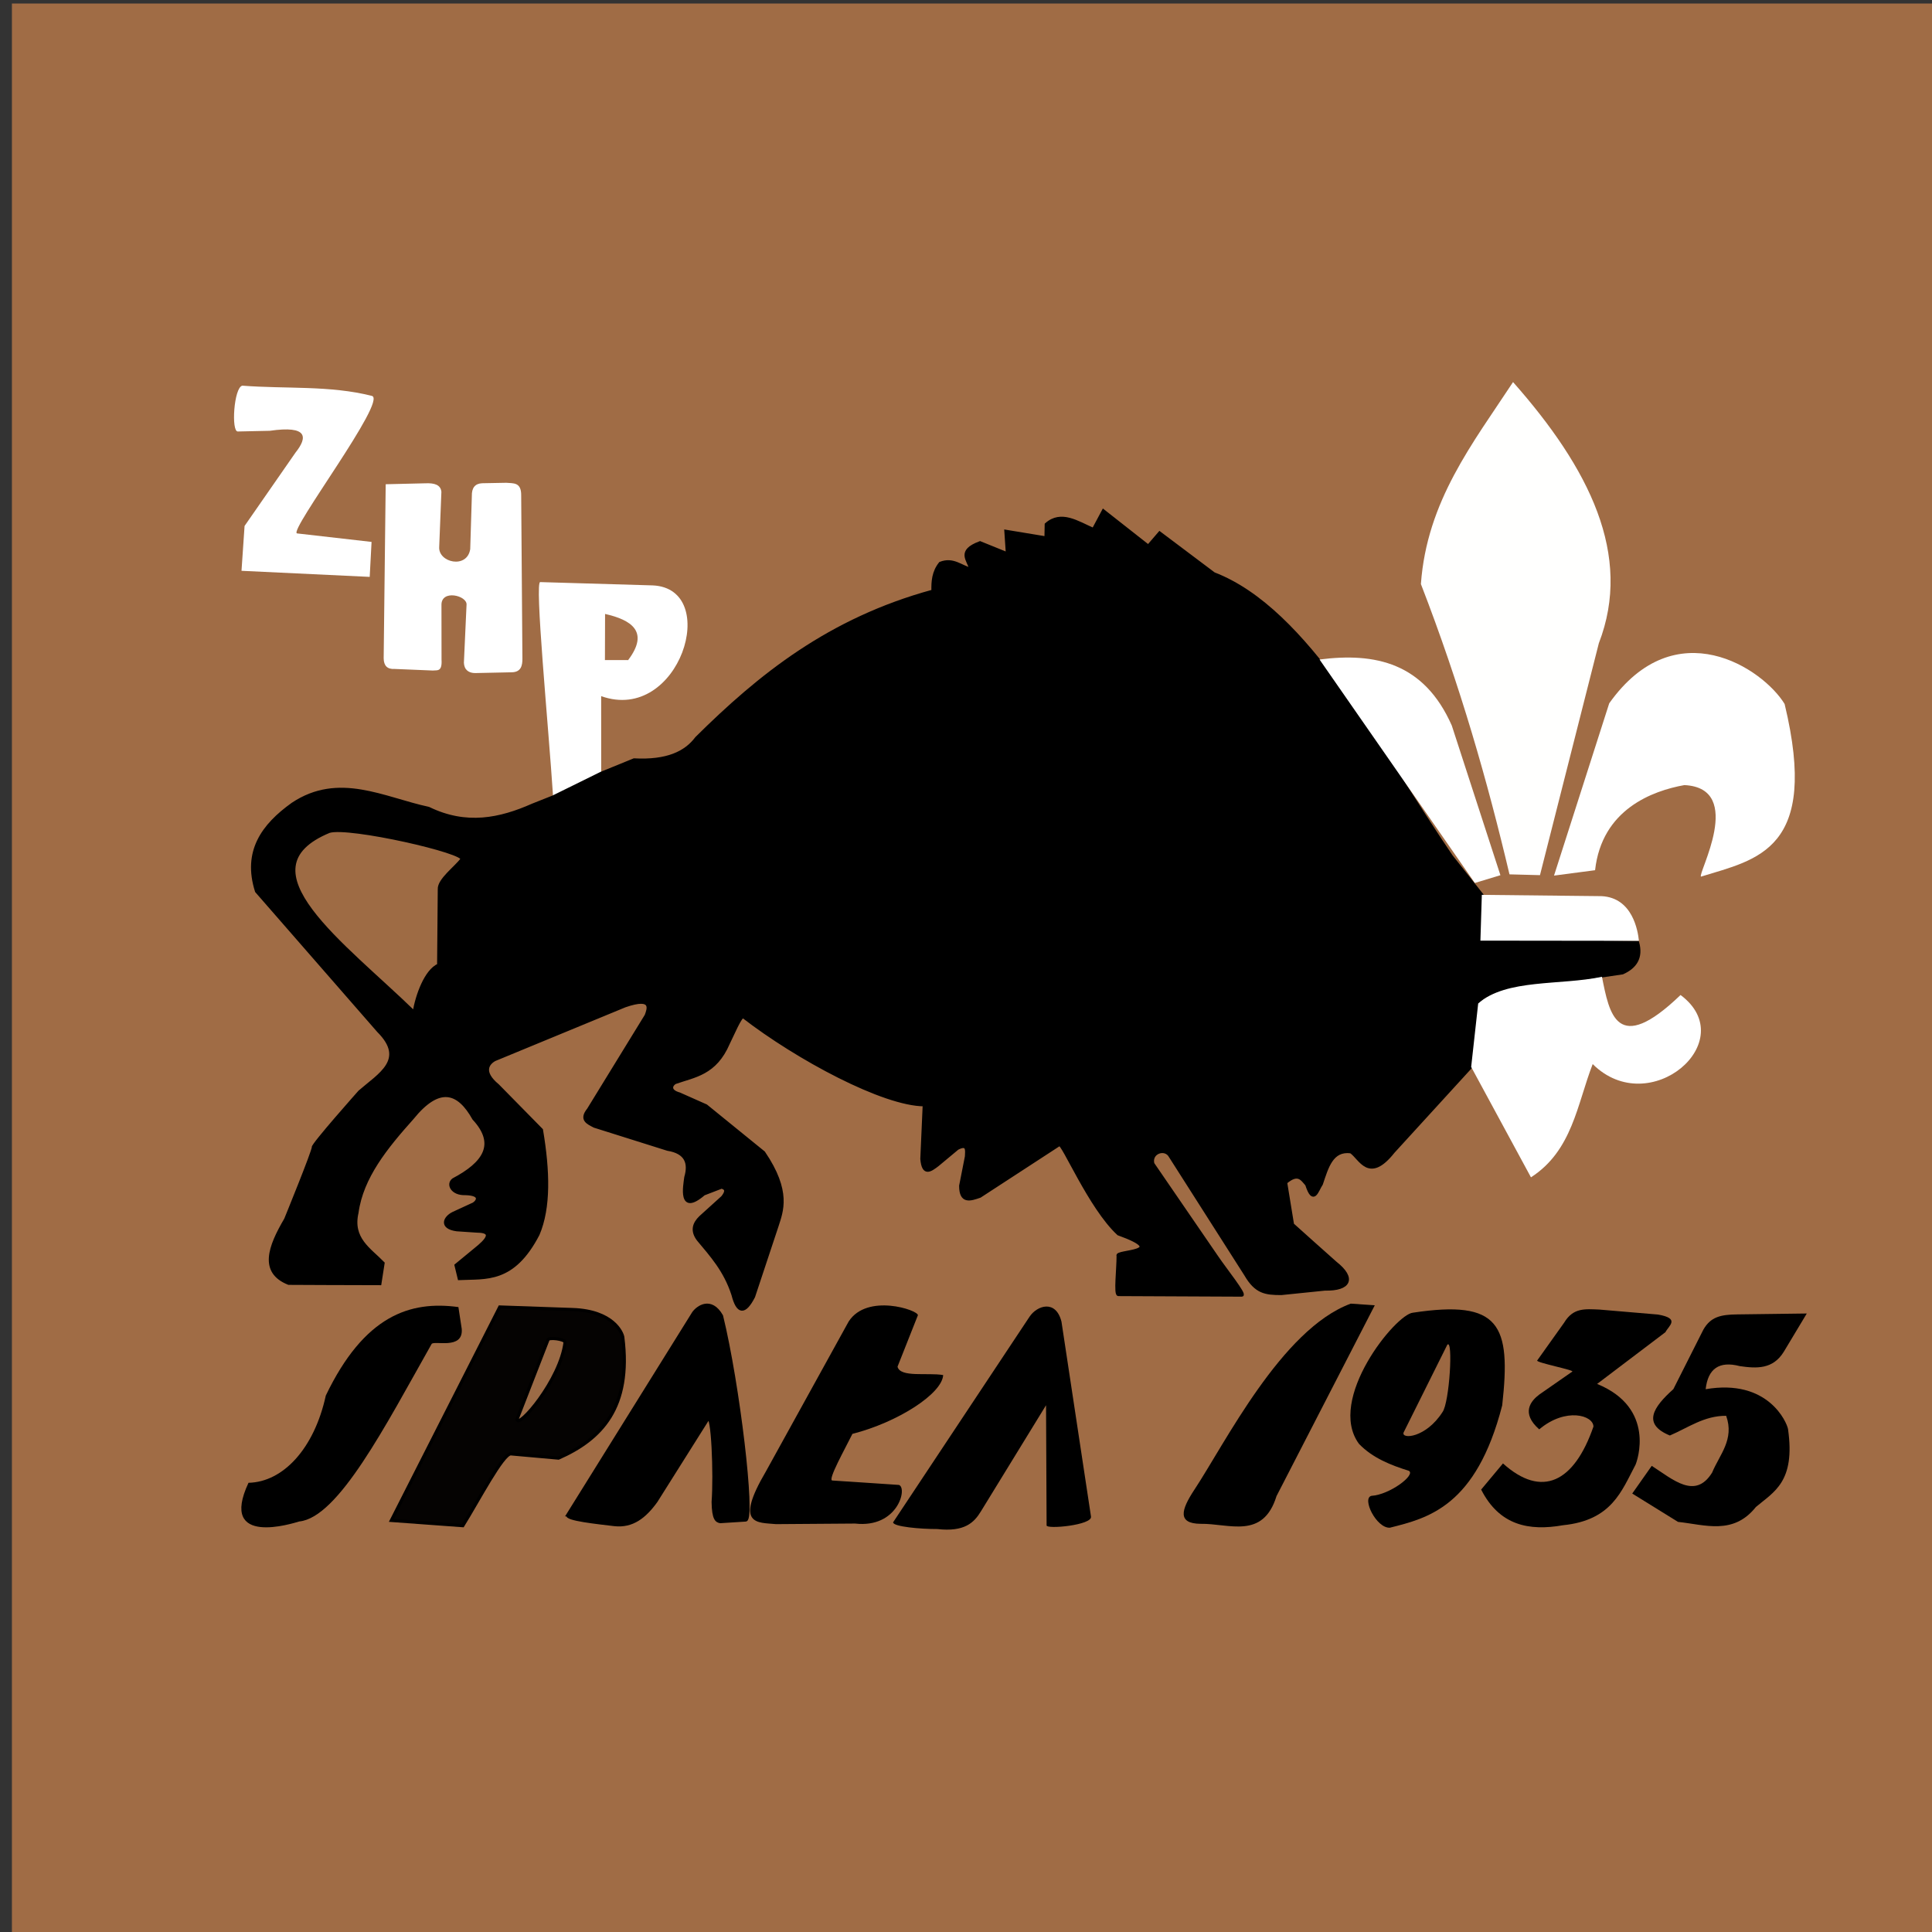 <?xml version="1.0" encoding="UTF-8" standalone="no"?>
<svg
   width="160.791mm"
   height="160.791mm"
   viewBox="0 0 160.791 160.791"
   version="1.1"
   id="svg6"
   inkscape:version="1.1-dev (0df1fa2914, 2020-11-14, custom)"
   sodipodi:docname="spala.svg"
   xmlns:inkscape="http://www.inkscape.org/namespaces/inkscape"
   xmlns:sodipodi="http://sodipodi.sourceforge.net/DTD/sodipodi-0.dtd"
   xmlns="http://www.w3.org/2000/svg"
   xmlns:svg="http://www.w3.org/2000/svg">
  <rect x="0" y="0" width="160.791" height="160.791" fill="#333333" stroke="none"/>
  <defs
     id="defs2" />
  <sodipodi:namedview
     id="base"
     pagecolor="#ffffff"
     bordercolor="#666666"
     borderopacity="1.0"
     inkscape:pageopacity="0.0"
     inkscape:pageshadow="2"
     inkscape:zoom="1.4"
     inkscape:cx="467.5"
     inkscape:cy="190.71428"
     inkscape:document-units="mm"
     inkscape:current-layer="layer2"
     showgrid="false"
     inkscape:window-width="1920"
     inkscape:window-height="1044"
     inkscape:window-x="0"
     inkscape:window-y="36"
     inkscape:window-maximized="1"
     fit-margin-top="0"
     fit-margin-left="0"
     fit-margin-right="0"
     fit-margin-bottom="0" />
  <g
     inkscape:groupmode="layer"
     id="layer2"
     inkscape:label="Warstwa 2"
     style="display:inline;opacity:1"
     transform="translate(-33.618,-128.419)">
    <rect
       style="fill:#a06c45;fill-opacity:1;fill-rule:evenodd;stroke-width:0.688;stroke-linecap:round;stroke-linejoin:round"
       id="rect43"
       width="160.791"
       height="160.933"
       x="34.61"
       y="128.712" />
    <path
       style="font-variation-settings:normal;opacity:1;vector-effect:none;fill:#ffffff;fill-opacity:1;stroke:none;stroke-width:0.265px;stroke-linecap:butt;stroke-linejoin:miter;stroke-miterlimit:4;stroke-dasharray:none;stroke-dashoffset:0;stroke-opacity:1;stop-color:#000000;stop-opacity:1"
       d="m 64.541,173.52 -0.154,2.91 -10.67,-0.506 0.255,-3.732 4.236,-6.101 c 1.01,-1.265 1.075,-2.283 -2.14,-1.819 l -2.651,0.057 c -0.573,0.058 -0.34,-3.676 0.371,-3.813 3.596,0.281 7.287,-0.037 10.786,0.853 1.296,0.371 -6.911,11.197 -6.243,11.442 z"
       id="path12506"
       sodipodi:nodetypes="ccccccccccc" />
    <path
       style="font-variation-settings:normal;opacity:1;vector-effect:none;fill:#ffffff;fill-opacity:1;stroke:none;stroke-width:0.265px;stroke-linecap:butt;stroke-linejoin:miter;stroke-miterlimit:4;stroke-dasharray:none;stroke-dashoffset:0;stroke-opacity:1;stop-color:#000000;stop-opacity:1"
       d="m 65.717,168.72 -0.168,14.484 c 0.008,0.635 0.316,0.923 0.905,0.888 l 3.191,0.132 c 0.345,-0.044 0.783,0.141 0.72,-0.905 l -0.006,-4.521 c -0.049,-1.364 2.163,-0.813 2.087,-0.044 l -0.22,4.825 c 0.025,0.584 0.402,0.862 0.954,0.856 l 3.045,-0.065 c 0.741,-0.021 0.881,-0.531 0.871,-1.163 l -0.102,-13.543 c 0.017,-1.147 -0.665,-1.007 -1.239,-1.065 l -2.01,0.038 c -0.581,0.027 -0.878,0.372 -0.858,1.07 l -0.135,4.415 c -0.26,1.674 -2.678,1.117 -2.581,-0.191 l 0.182,-4.584 c -0.062,-0.572 -0.56,-0.742 -1.347,-0.705 z"
       id="path14508"
       sodipodi:nodetypes="cccccccccccccccccccc" />
    <path
       style="font-variation-settings:normal;opacity:1;vector-effect:none;fill:#ffffff;fill-opacity:1;stroke:none;stroke-width:0.265px;stroke-linecap:butt;stroke-linejoin:miter;stroke-miterlimit:4;stroke-dasharray:none;stroke-dashoffset:0;stroke-opacity:1;stop-color:#000000;stop-opacity:1"
       d="M 79.651,194.752 C 79.262,188.796 78.077,176.628 78.591,176.864 l 9.357,0.275 c 5.729,0.265 2.23,11.547 -4.298,9.216 l 0.003,6.425 z"
       id="path15917"
       sodipodi:nodetypes="cccccc" />
    <path
       style="font-variation-settings:normal;display:inline;opacity:1;vector-effect:none;fill:#000000;fill-opacity:1;stroke:#000000;stroke-width:0.265px;stroke-linecap:butt;stroke-linejoin:miter;stroke-miterlimit:4;stroke-dasharray:none;stroke-dashoffset:0;stroke-opacity:1;stop-color:#000000;stop-opacity:1"
       d="m 77.955,195.424 c -2.718,1.206 -5.53,1.803 -8.671,0.275 -3.753,-0.808 -7.472,-2.92 -11.312,-0.356 -2.48,1.775 -4.048,3.945 -3.002,7.247 l 10.137,11.619 c 2.42,2.416 0.063,3.656 -1.559,5.077 0,0 -3.913,4.4 -3.86,4.635 0.053,0.234 -2.293,5.978 -2.293,5.978 -1.348,2.295 -2.116,4.379 0.247,5.321 l 3.099,0.014 4.49,0.013 0.265,-1.701 c -1.117,-1.151 -2.673,-2.022 -2.171,-4.21 0.404,-2.947 2.422,-5.426 4.598,-7.86 2.247,-2.78 3.855,-2.242 5.127,0.035 1.995,2.154 0.846,3.746 -1.697,5.089 -0.502,0.364 -0.099,1.194 0.985,1.154 1.62,0.04 0.898,0.823 0.597,0.914 l -1.587,0.731 c -0.731,0.352 -1.096,1.17 0.275,1.362 l 1.662,0.112 c 1.98,0.008 0.138,1.313 -0.272,1.667 l -1.439,1.184 0.266,1.1 c 2.227,-0.108 4.474,0.318 6.552,-3.677 0.946,-2.222 0.864,-5.259 0.287,-8.687 l -3.634,-3.696 c -1.392,-1.15 -0.801,-1.865 -0.264,-2.161 l 10.846,-4.477 c 2.45,-0.848 1.945,0.332 1.775,0.807 l -4.806,7.826 c -0.684,0.845 -0.058,1.1 0.499,1.387 l 6.08,1.915 c 1.56,0.25 1.867,1.156 1.523,2.333 -0.095,0.733 -0.565,3.154 1.494,1.388 l 1.482,-0.57 c 0.501,0.137 0.386,0.464 0.082,0.849 l -1.833,1.659 c -0.554,0.531 -0.744,1.127 -0.198,1.856 1.094,1.317 2.237,2.553 2.899,4.594 0.395,1.54 0.962,1.603 1.705,0.161 l 1.954,-5.889 c 0.385,-1.213 1.097,-2.849 -1.111,-6.095 l -4.791,-3.892 -2.222,-0.987 c -0.928,-0.257 -0.684,-0.774 -0.357,-0.956 1.614,-0.569 3.336,-0.722 4.431,-3.279 0.37,-0.736 0.993,-2.254 1.24,-2.208 4.534,3.502 11.685,7.327 15.068,7.336 l -0.199,4.513 c 0.122,1.384 0.709,0.943 1.297,0.497 l 1.658,-1.381 c 0.875,-0.449 0.783,0.148 0.757,0.673 l -0.481,2.446 c 10e-4,1.416 0.797,1.143 1.597,0.863 l 6.607,-4.302 c 0.289,-0.207 2.546,5.239 4.92,7.434 4.421,1.595 -0.314,1.407 -0.022,1.836 0.005,1.072 -0.249,3.2 0.02,3.215 l 10.276,0.047 c 0.309,-0.015 -1.405,-2.162 -2.07,-3.143 l -5.342,-7.787 c -0.248,-0.957 1.044,-1.411 1.469,-0.608 l 6.267,9.833 c 0.855,1.47 1.633,1.571 2.957,1.573 l 3.629,-0.371 c 2.065,0.044 2.517,-0.883 0.878,-2.172 -0.143,-0.113 -3.576,-3.196 -3.576,-3.196 l -0.571,-3.502 c 1.048,-0.885 1.364,-0.274 1.761,0.172 0.563,1.727 0.855,0.482 1.212,-0.048 0.469,-1.391 0.86,-2.891 2.461,-2.681 0.795,0.538 1.487,2.579 3.532,-0.007 l 7.745,-8.478 c 0.526,-0.95 1.186,-1.886 -0.272,-3.036 -0.957,-0.911 -0.008,-1.366 1.016,-1.803 l 10.584,-1.568 c 1.069,-0.482 1.6,-1.262 1.253,-2.527 l -13.08,-0.152 0.118,-3.809 -2.535,-3.2 c -6.12,-8.977 -11.964,-20.513 -19.766,-23.518 l -4.514,-3.394 -0.944,1.098 -3.738,-2.939 -0.828,1.55 c -1.333,-0.581 -2.687,-1.528 -3.924,-0.426 l -0.02,1.128 -3.337,-0.551 0.126,1.875 -2.283,-0.924 c -1.881,0.702 -0.949,1.419 -0.758,2.208 -0.834,-0.203 -1.472,-0.914 -2.546,-0.496 -0.578,0.72 -0.628,1.514 -0.609,2.317 -8.644,2.354 -14.451,7.052 -19.675,12.23 -0.909,1.216 -2.455,1.961 -5.206,1.814 l -2.733,1.115 -4.002,1.972 z"
       id="path54"
       sodipodi:nodetypes="ccccccscccccccccccccccccccccccccccccccccccccccccccccccccccccccccccscccccccccccccccccccccccccccccccc" />
    <path
       style="font-variation-settings:normal;opacity:1;vector-effect:none;fill:#9e6b44;fill-opacity:1;stroke:#000000;stroke-width:0.265px;stroke-linecap:butt;stroke-linejoin:miter;stroke-miterlimit:4;stroke-dasharray:none;stroke-dashoffset:0;stroke-opacity:1;stop-color:#000000;stop-opacity:1"
       d="m 68.087,212.683 c -5.819,-5.677 -14.676,-11.927 -7.078,-15.073 1.637,-0.514 11.528,1.745 11.049,2.333 -0.506,0.689 -1.92,1.706 -1.875,2.486 l -0.056,6.312 c -1.07,0.475 -1.8,2.508 -2.04,3.942 z"
       id="path52280"
       sodipodi:nodetypes="cccccc" />
    <path
       style="font-variation-settings:normal;opacity:1;vector-effect:none;fill:#ffffff;fill-opacity:1;stroke:none;stroke-width:0.265px;stroke-linecap:butt;stroke-linejoin:miter;stroke-miterlimit:4;stroke-dasharray:none;stroke-dashoffset:0;stroke-opacity:1;stop-color:#000000;stop-opacity:1"
       d="m 162.952,201.291 4.593,-14.337 c 5.515,-7.775 12.801,-2.892 14.598,0.055 2.933,12.191 -2.319,12.928 -6.955,14.366 -0.35,-0.132 3.741,-7.37 -1.389,-7.616 -2.653,0.475 -6.867,2.016 -7.43,7.083 z"
       id="path12860"
       sodipodi:nodetypes="ccccccc" />
    <path
       style="font-variation-settings:normal;opacity:1;vector-effect:none;fill:#fffffe;fill-opacity:1;stroke:none;stroke-width:0.265px;stroke-linecap:butt;stroke-linejoin:miter;stroke-miterlimit:4;stroke-dasharray:none;stroke-dashoffset:0;stroke-opacity:1;stop-color:#000000;stop-opacity:1"
       d="m 161.782,201.254 4.9,-19.303 c 2.835,-7.332 -0.796,-14.556 -7.14,-21.734 -3.352,5.099 -7.173,9.901 -7.669,16.809 3.29,8.492 5.545,16.439 7.372,24.161 z"
       id="path14269"
       sodipodi:nodetypes="cccccc" />
    <path
       style="font-variation-settings:normal;opacity:1;vector-effect:none;fill:#ffffff;fill-opacity:1;stroke:none;stroke-width:0.265px;stroke-linecap:butt;stroke-linejoin:miter;stroke-miterlimit:4;stroke-dasharray:none;stroke-dashoffset:0;stroke-opacity:1;stop-color:#000000;stop-opacity:1"
       d="m 158.49,201.258 -4.047,-12.457 c -2.308,-5.224 -6.363,-6.092 -11.006,-5.494 l 12.923,18.597 z"
       id="path14790"
       sodipodi:nodetypes="ccccc" />
    <path
       style="font-variation-settings:normal;opacity:1;vector-effect:none;fill:#ffffff;fill-opacity:1;stroke:none;stroke-width:0.265px;stroke-linecap:butt;stroke-linejoin:miter;stroke-miterlimit:4;stroke-dasharray:none;stroke-dashoffset:0;stroke-opacity:1;stop-color:#000000;stop-opacity:1"
       d="m 156.943,202.894 9.965,0.107 c 2.58,0.127 3.025,2.886 3.109,3.718 l -13.192,-0.016 z"
       id="path15183"
       sodipodi:nodetypes="ccccc" />
    <path
       style="font-variation-settings:normal;opacity:1;vector-effect:none;fill:#ffffff;fill-opacity:1;stroke:none;stroke-width:0.265px;stroke-linecap:butt;stroke-linejoin:miter;stroke-miterlimit:4;stroke-dasharray:none;stroke-dashoffset:0;stroke-opacity:1;stop-color:#000000;stop-opacity:1"
       d="m 166.94,209.713 c 0.611,3.042 1.21,6.647 6.542,1.515 5.127,3.82 -2.566,10.466 -7.312,5.749 -1.303,3.359 -1.691,7.201 -5.138,9.425 l -4.976,-9.187 0.584,-5.28 c 2.335,-2.073 6.859,-1.491 10.3,-2.223 z"
       id="path16155"
       sodipodi:nodetypes="ccccccc" />
    <path
       style="font-variation-settings:normal;opacity:1;vector-effect:none;fill:#000000;fill-opacity:1;stroke:none;stroke-width:0.265px;stroke-linecap:butt;stroke-linejoin:miter;stroke-miterlimit:4;stroke-dasharray:none;stroke-dashoffset:0;stroke-opacity:1;stop-color:#000000;stop-opacity:1"
       d="m 54.299,251.825 c 2.881,-0.063 5.471,-2.844 6.434,-7.262 3.2,-6.662 7.016,-7.913 11.036,-7.362 l 0.276,1.808 c 0.158,1.809 -2.381,0.921 -2.515,1.279 -3.838,6.795 -7.751,14.431 -11.007,14.755 -0.474,0.135 -6.746,2.171 -4.224,-3.218 z"
       id="path17872"
       sodipodi:nodetypes="ccccccc" />
    <path
       style="font-variation-settings:normal;opacity:1;vector-effect:none;fill:#050302;fill-opacity:1;stroke:#000000;stroke-width:0.265px;stroke-linecap:butt;stroke-linejoin:miter;stroke-miterlimit:4;stroke-dasharray:none;stroke-dashoffset:0;stroke-opacity:1;stop-color:#000000;stop-opacity:1"
       d="m 66.19,254.957 9.02,-17.763 6.063,0.212 c 3.381,0.116 4.118,1.935 4.175,2.297 0.733,5.867 -1.777,8.496 -5.349,10.066 l -3.955,-0.353 c -0.652,-0.076 -2.746,3.957 -4.009,5.976 z"
       id="path20635"
       sodipodi:nodetypes="cccccccc" />
    <path
       style="font-variation-settings:normal;opacity:1;vector-effect:none;fill:#9c6b46;fill-opacity:1;stroke:#000000;stroke-width:0.265px;stroke-linecap:butt;stroke-linejoin:miter;stroke-miterlimit:4;stroke-dasharray:none;stroke-dashoffset:0;stroke-opacity:1;stop-color:#000000;stop-opacity:1"
       d="m 79.219,239.933 -2.576,6.619 c 0.085,0.818 3.624,-3.279 4.005,-6.428 -0.022,-0.261 -1.394,-0.441 -1.429,-0.191 z"
       id="path21208"
       sodipodi:nodetypes="cccc" />
    <path
       style="font-variation-settings:normal;opacity:1;vector-effect:none;fill:#000000;fill-opacity:1;stroke:#000000;stroke-width:0.265px;stroke-linecap:butt;stroke-linejoin:miter;stroke-miterlimit:4;stroke-dasharray:none;stroke-dashoffset:0;stroke-opacity:1;stop-color:#000000;stop-opacity:1"
       d="m 80.882,254.487 10.461,-16.8 c 0.334,-0.466 1.436,-1.292 2.323,0.25 1.398,5.704 2.698,16.832 2.018,16.983 l -2.12,0.135 c -0.288,-0.051 -0.571,-0.19 -0.592,-1.63 0.173,-2.292 -0.03,-7.446 -0.436,-6.931 l -4.322,6.862 c -0.929,1.284 -1.965,2.121 -3.475,1.944 -1.314,-0.16 -4.111,-0.443 -3.856,-0.813 z"
       id="path28165"
       sodipodi:nodetypes="cccccccccc" />
    <path
       style="font-variation-settings:normal;opacity:1;vector-effect:none;fill:#000000;fill-opacity:1;stroke:none;stroke-width:0.265px;stroke-linecap:butt;stroke-linejoin:miter;stroke-miterlimit:4;stroke-dasharray:none;stroke-dashoffset:0;stroke-opacity:1;stop-color:#000000;stop-opacity:1"
       d="m 107.945,255.116 11.359,-17.117 c 0.634,-0.943 2.185,-1.443 2.655,0.412 l 2.456,16.218 c 0.143,0.725 -3.726,1.08 -3.694,0.741 l -0.046,-10.001 -5.418,8.829 c -0.572,0.944 -1.364,1.732 -3.631,1.476 -1.38,0.004 -3.668,-0.192 -3.681,-0.558 z"
       id="path30236"
       sodipodi:nodetypes="ccccccccc" />
    <path
       style="font-variation-settings:normal;opacity:1;vector-effect:none;fill:#000000;fill-opacity:1;stroke:none;stroke-width:0.265px;stroke-linecap:butt;stroke-linejoin:miter;stroke-miterlimit:4;stroke-dasharray:none;stroke-dashoffset:0;stroke-opacity:1;stop-color:#000000;stop-opacity:1"
       d="m 104.252,238.395 -6.897,12.494 c -2.651,4.506 -0.697,4.228 0.845,4.376 l 6.584,-0.048 c 3.538,0.404 4.376,-2.946 3.653,-3.214 l -5.555,-0.369 c -0.39,-0.046 1.05,-2.607 1.678,-3.88 3.803,-0.972 7.468,-3.35 7.554,-4.895 -1.278,-0.225 -3.58,0.231 -3.799,-0.698 l 1.695,-4.282 c 0.025,-0.429 -4.221,-1.85 -5.757,0.517 z"
       id="path32031"
       sodipodi:nodetypes="ccccccccccc" />
    <path
       style="font-variation-settings:normal;opacity:1;vector-effect:none;fill:#000000;fill-opacity:1;stroke:none;stroke-width:0.265px;stroke-linecap:butt;stroke-linejoin:miter;stroke-miterlimit:4;stroke-dasharray:none;stroke-dashoffset:0;stroke-opacity:1;stop-color:#000000;stop-opacity:1"
       d="m 133.001,252.43 c 2.555,-3.858 7.27,-13.39 13.033,-15.515 l 2,0.136 -8.178,15.88 c -1.126,3.649 -3.962,2.267 -6.315,2.308 -1.945,-0.018 -1.633,-1.144 -0.541,-2.81 z"
       id="path33766"
       sodipodi:nodetypes="cccccc" />
    <path
       style="font-variation-settings:normal;opacity:1;vector-effect:none;fill:#000000;fill-opacity:1;stroke:none;stroke-width:0.265px;stroke-linecap:butt;stroke-linejoin:miter;stroke-miterlimit:4;stroke-dasharray:none;stroke-dashoffset:0;stroke-opacity:1;stop-color:#000000;stop-opacity:1"
       d="m 151.211,237.668 c -1.436,0.115 -7.211,7.236 -4.49,10.918 1.142,1.187 2.661,1.774 4.154,2.244 0.578,0.341 -1.597,1.989 -3.117,2.08 -0.825,0.185 0.399,2.705 1.531,2.653 3.17,-0.798 7.182,-1.752 9.35,-10.181 0.753,-6.742 -0.201,-8.807 -7.428,-7.714 z"
       id="path34457"
       sodipodi:nodetypes="ccccccc" />
    <path
       style="font-variation-settings:normal;opacity:1;vector-effect:none;fill:#9c6842;fill-opacity:1;stroke:none;stroke-width:0.265px;stroke-linecap:butt;stroke-linejoin:miter;stroke-miterlimit:4;stroke-dasharray:none;stroke-dashoffset:0;stroke-opacity:1;stop-color:#000000;stop-opacity:1"
       d="m 154.07,240.335 -3.639,7.307 c -0.199,0.575 1.851,0.462 3.237,-1.7 0.582,-0.777 0.906,-6.14 0.402,-5.608 z"
       id="path36710"
       sodipodi:nodetypes="cccc" />
    <path
       style="font-variation-settings:normal;opacity:1;vector-effect:none;fill:#000000;fill-opacity:1;stroke:none;stroke-width:0.265px;stroke-linecap:butt;stroke-linejoin:miter;stroke-miterlimit:4;stroke-dasharray:none;stroke-dashoffset:0;stroke-opacity:1;stop-color:#000000;stop-opacity:1"
       d="m 161.547,241.651 2.245,-3.15 c 0.763,-1.269 1.744,-1.14 2.94,-1.093 l 4.866,0.414 c 1.888,0.324 0.898,0.931 0.626,1.467 l -5.686,4.308 c 4.912,2.006 3.331,6.434 3.196,6.726 -1.167,2.201 -1.976,4.623 -6.037,5.034 -2.826,0.498 -5.289,0.023 -6.81,-2.968 l 1.816,-2.176 c 3.233,2.913 5.921,1.585 7.529,-3.065 -6e-4,-0.937 -2.299,-1.63 -4.513,0.229 -1.54,-1.36 -0.701,-2.366 0.008,-2.898 l 2.739,-1.905 c 0.28,-0.11 -2.962,-0.736 -2.92,-0.923 z"
       id="path45451"
       sodipodi:nodetypes="ccccccccccccccc" />
    <path
       style="font-variation-settings:normal;opacity:1;vector-effect:none;fill:#000000;fill-opacity:1;stroke:none;stroke-width:0.265px;stroke-linecap:butt;stroke-linejoin:miter;stroke-miterlimit:4;stroke-dasharray:none;stroke-dashoffset:0;stroke-opacity:1;stop-color:#000000;stop-opacity:1"
       d="m 172.881,244.034 2.503,-4.962 c 0.605,-1.054 1.431,-1.248 2.823,-1.262 l 5.781,-0.075 -1.913,3.184 c -0.904,1.471 -2.265,1.4 -3.666,1.195 -1.709,-0.445 -2.645,0.209 -2.838,1.922 5.201,-0.896 6.756,2.759 6.855,3.315 0.629,4.409 -1.177,5.221 -2.675,6.489 -1.877,2.357 -4.226,1.48 -6.482,1.238 l -3.808,-2.358 1.623,-2.306 c 1.78,1.146 3.618,2.831 5.025,0.562 0.617,-1.493 1.872,-2.753 1.169,-4.726 -1.825,-0.015 -3.17,0.993 -4.685,1.639 -2.32,-0.951 -1.393,-2.351 0.287,-3.855 z"
       id="path48812"
       sodipodi:nodetypes="cccccccccccccccc" />
  </g>
  <g
     inkscape:groupmode="layer"
     id="layer3"
     inkscape:label="Warstwa 3"
     transform="translate(-33.618,-128.419)"
     style="display:inline">
    <path
       style="font-variation-settings:normal;display:inline;vector-effect:none;fill:#a46f48;fill-opacity:1;stroke:none;stroke-width:0.265px;stroke-linecap:butt;stroke-linejoin:miter;stroke-miterlimit:4;stroke-dasharray:none;stroke-dashoffset:0;stroke-opacity:1;stop-color:#000000"
       d="m 83.975,179.514 -0.012,3.839 1.931,0.003 c 1.81,-2.392 0.228,-3.354 -1.919,-3.842 z"
       id="path16447"
       sodipodi:nodetypes="cccc" />
  </g>
</svg>
